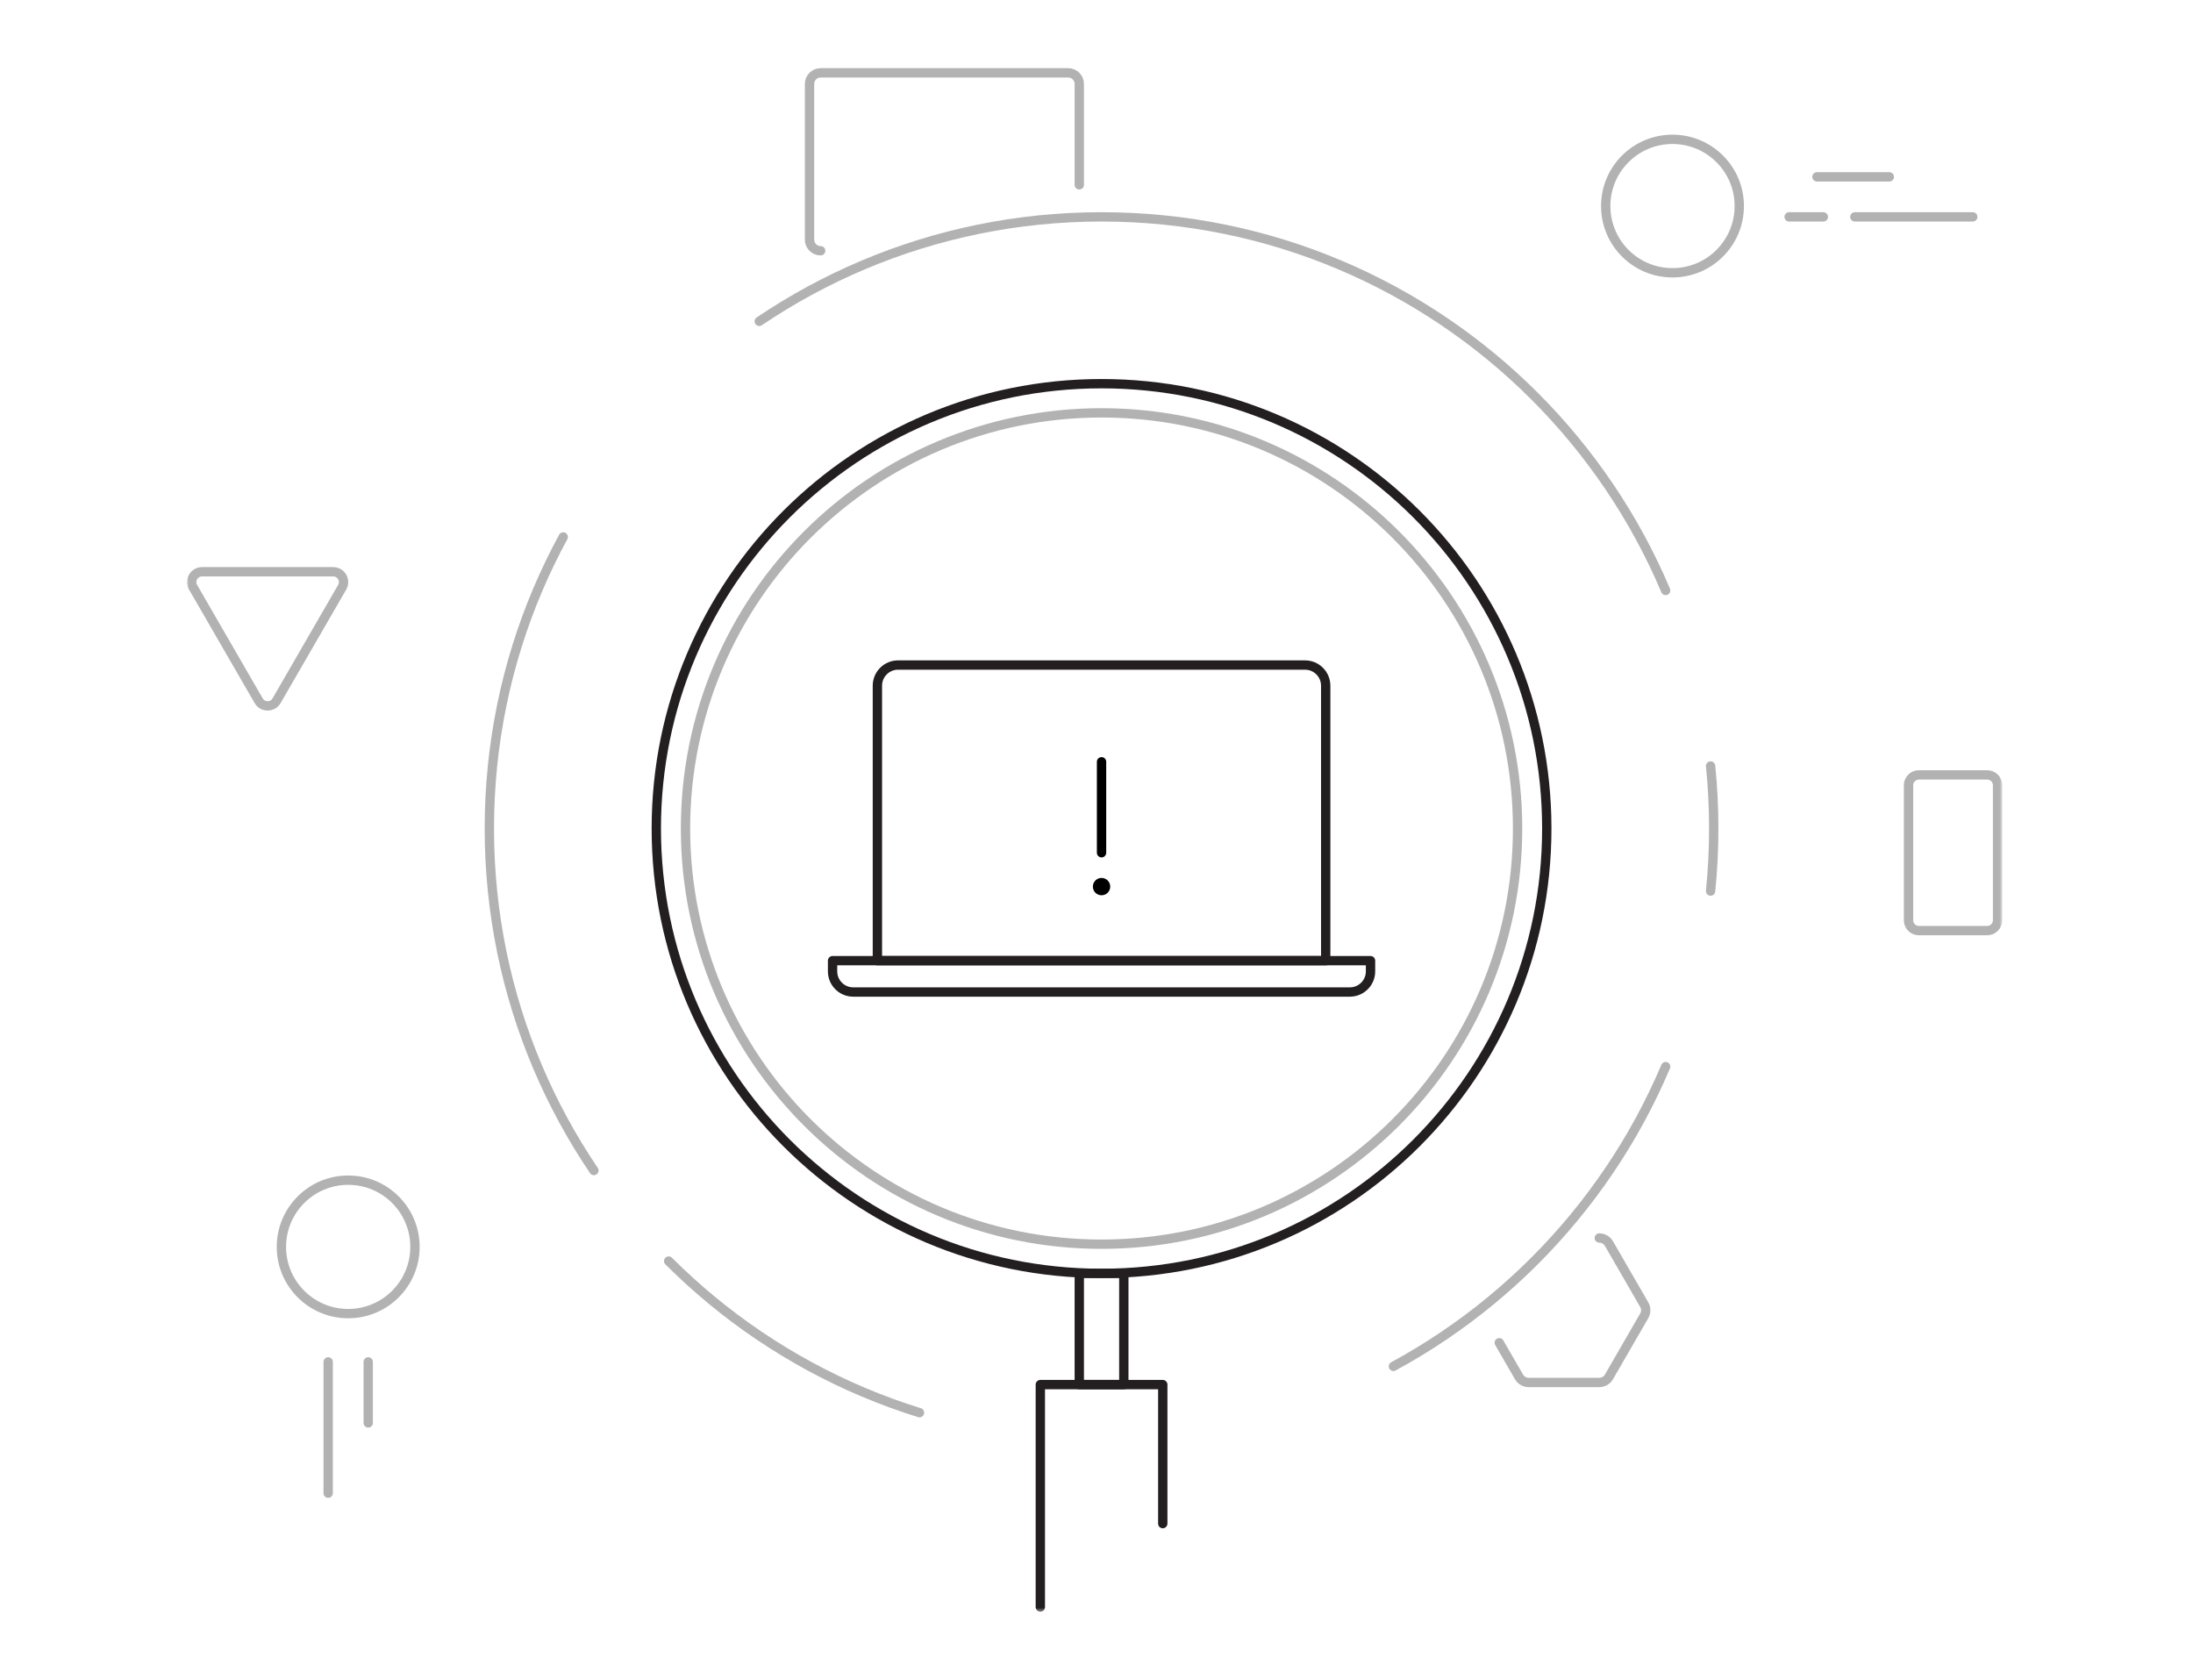 <svg width="470" height="360" viewBox="0 0 470 360" fill="none" xmlns="http://www.w3.org/2000/svg">
<g id="PSW-2">
<mask id="mask0" mask-type="alpha" maskUnits="userSpaceOnUse" x="0" y="0" width="470" height="360">
<rect id="Mask" width="470" height="360" fill="white"/>
</mask>
<g mask="url(#mask0)">
<g id="PSW-2_2">
<path id="Stroke 1" d="M143.305 270.238C146.273 273.203 149.381 276.027 152.622 278.698C155.862 281.369 159.232 283.889 162.722 286.245C166.213 288.599 169.823 290.791 173.54 292.809C177.259 294.827 181.086 296.671 185.01 298.33C188.935 299.987 192.957 301.461 197.065 302.737" stroke="#B2B2B2" stroke-width="2" stroke-linecap="round" stroke-linejoin="round"/>
<path id="Stroke 3" d="M120.711 115.072C118.691 118.786 116.846 122.609 115.186 126.531C113.526 130.451 112.052 134.468 110.773 138.573C109.496 142.678 108.414 146.869 107.54 151.135C106.666 155.402 106.001 159.743 105.552 164.149C105.104 168.555 104.875 173.028 104.875 177.551C104.875 182.077 105.104 186.547 105.552 190.954C106.001 195.36 106.666 199.703 107.54 203.969C108.414 208.236 109.496 212.426 110.773 216.53C112.052 220.634 113.526 224.653 115.186 228.574C116.846 232.494 118.691 236.316 120.711 240.031C122.73 243.746 124.925 247.352 127.283 250.839" stroke="#B2B2B2" stroke-width="2" stroke-linecap="round" stroke-linejoin="round"/>
<path id="Stroke 5" d="M356.978 126.53C355.318 122.609 353.473 118.787 351.453 115.071C349.433 111.357 347.239 107.752 344.881 104.265C342.523 100.778 340.002 97.411 337.328 94.173C334.655 90.937 331.828 87.831 328.859 84.865C325.892 81.901 322.783 79.077 319.542 76.405C316.302 73.734 312.932 71.216 309.442 68.86C305.952 66.504 302.341 64.311 298.624 62.294C294.905 60.276 291.078 58.433 287.154 56.775C283.229 55.116 279.208 53.643 275.099 52.366C270.99 51.09 266.796 50.01 262.525 49.136C258.255 48.264 253.908 47.597 249.498 47.15C245.086 46.703 240.611 46.474 236.082 46.474C231.554 46.474 227.077 46.703 222.667 47.15C218.257 47.597 213.911 48.264 209.639 49.136C205.37 50.01 201.175 51.09 197.066 52.366C192.957 53.643 188.936 55.116 185.011 56.775C181.087 58.433 177.26 60.276 173.541 62.294C169.823 64.311 166.214 66.504 162.723 68.86" stroke="#B2B2B2" stroke-width="2" stroke-linecap="round" stroke-linejoin="round"/>
<path id="Stroke 7" d="M366.61 190.954C367.058 186.548 367.287 182.077 367.287 177.552C367.287 173.028 367.058 168.556 366.61 164.149" stroke="#B2B2B2" stroke-width="2" stroke-linecap="round" stroke-linejoin="round"/>
<path id="Stroke 9" d="M298.623 292.81C302.341 290.792 305.951 288.6 309.441 286.244C312.931 283.888 316.302 281.37 319.542 278.698C322.782 276.027 325.891 273.203 328.859 270.239C331.827 267.273 334.654 264.167 337.328 260.93C340.002 257.693 342.522 254.325 344.88 250.839C347.238 247.352 349.434 243.746 351.453 240.031C353.473 236.317 355.318 232.493 356.978 228.573" stroke="#B2B2B2" stroke-width="2" stroke-linecap="round" stroke-linejoin="round"/>
<path id="Stroke 11" fill-rule="evenodd" clip-rule="evenodd" d="M331.504 177.552C331.504 124.903 288.782 82.222 236.082 82.222C183.381 82.222 140.658 124.903 140.658 177.552C140.658 230.2 183.381 272.882 236.082 272.882C288.782 272.882 331.504 230.2 331.504 177.552Z" stroke="#231F20" stroke-width="2" stroke-linecap="round" stroke-linejoin="round"/>
<path id="Stroke 13" fill-rule="evenodd" clip-rule="evenodd" d="M325.246 177.552C325.246 128.355 285.326 88.474 236.081 88.474C186.837 88.474 146.916 128.355 146.916 177.552C146.916 226.748 186.837 266.629 236.081 266.629C285.326 266.629 325.246 226.748 325.246 177.552Z" stroke="#B2B2B2" stroke-width="2" stroke-linecap="round" stroke-linejoin="round"/>
<path id="Stroke 15" d="M175.882 53.739C174.564 53.739 173.496 52.672 173.496 51.356V17.99C173.496 16.674 174.564 15.607 175.882 15.607H228.924C230.243 15.607 231.31 16.674 231.31 17.99V39.607" stroke="#B2B2B2" stroke-width="2" stroke-linecap="round" stroke-linejoin="round"/>
<path id="Stroke 17" fill-rule="evenodd" clip-rule="evenodd" d="M284.122 205.868H188.041V146.944C188.041 144.498 190.026 142.516 192.473 142.516H279.689C282.137 142.516 284.122 144.498 284.122 146.944V205.868Z" stroke="#231F20" stroke-width="2" stroke-linecap="round" stroke-linejoin="round"/>
<path id="Stroke 19" fill-rule="evenodd" clip-rule="evenodd" d="M293.73 205.868H178.434V208.159C178.434 210.605 180.417 212.587 182.866 212.587H289.297C291.745 212.587 293.73 210.605 293.73 208.159V205.868Z" stroke="#231F20" stroke-width="2" stroke-linecap="round" stroke-linejoin="round"/>
<path id="Stroke 21" d="M236.081 163.247V182.74" stroke="black" stroke-width="2" stroke-linecap="round" stroke-linejoin="round"/>
<path id="Fill 23" fill-rule="evenodd" clip-rule="evenodd" d="M237.942 189.998C237.942 191.024 237.108 191.857 236.081 191.857C235.054 191.857 234.221 191.024 234.221 189.998C234.221 188.972 235.054 188.139 236.081 188.139C237.108 188.139 237.942 188.972 237.942 189.998Z" fill="black"/>
<mask id="mask1" mask-type="alpha" maskUnits="userSpaceOnUse" x="39" y="14" width="391" height="332">
<path id="Clip 26" fill-rule="evenodd" clip-rule="evenodd" d="M39.975 345.487H429.223V14.5H39.975V345.487Z" fill="white"/>
</mask>
<g mask="url(#mask1)">
<path id="Stroke 25" fill-rule="evenodd" clip-rule="evenodd" d="M231.312 296.714H240.854V272.881H231.312V296.714Z" stroke="#231F20" stroke-width="2" stroke-linecap="round" stroke-linejoin="round"/>
<path id="Stroke 27" d="M222.961 344.38V296.715H249.203V326.506" stroke="#231F20" stroke-width="2" stroke-linecap="round" stroke-linejoin="round"/>
<path id="Stroke 28" fill-rule="evenodd" clip-rule="evenodd" d="M425.898 199.424H411.245C410.022 199.424 409.029 198.432 409.029 197.209V168.272C409.029 167.049 410.022 166.058 411.245 166.058H425.898C427.121 166.058 428.114 167.049 428.114 168.272V197.209C428.114 198.432 427.121 199.424 425.898 199.424Z" stroke="#B2B2B2" stroke-width="2" stroke-linecap="round" stroke-linejoin="round"/>
<path id="Stroke 29" fill-rule="evenodd" clip-rule="evenodd" d="M88.937 267.206C88.937 259.308 82.529 252.906 74.624 252.906C66.719 252.906 60.31 259.308 60.31 267.206C60.31 275.103 66.719 281.505 74.624 281.505C82.529 281.505 88.937 275.103 88.937 267.206Z" stroke="#B2B2B2" stroke-width="2" stroke-linecap="round" stroke-linejoin="round"/>
<path id="Stroke 30" fill-rule="evenodd" clip-rule="evenodd" d="M372.76 44.156C372.76 36.259 366.352 29.857 358.447 29.857C350.541 29.857 344.133 36.259 344.133 44.156C344.133 52.054 350.541 58.456 358.447 58.456C366.352 58.456 372.76 52.054 372.76 44.156Z" stroke="#B2B2B2" stroke-width="2" stroke-linecap="round" stroke-linejoin="round"/>
<path id="Stroke 31" fill-rule="evenodd" clip-rule="evenodd" d="M59.276 150.165L73.33 125.848C74.182 124.372 73.116 122.527 71.409 122.527H43.304C41.597 122.527 40.531 124.372 41.384 125.848L55.437 150.165C56.291 151.641 58.422 151.641 59.276 150.165Z" stroke="#B2B2B2" stroke-width="2" stroke-linecap="round" stroke-linejoin="round"/>
<path id="Stroke 32" d="M321.318 287.741L325.553 295.069C325.98 295.806 326.767 296.26 327.62 296.26H342.757C343.609 296.26 344.397 295.806 344.823 295.069L352.392 281.973C352.818 281.236 352.818 280.327 352.392 279.59L344.823 266.492C344.397 265.755 343.609 265.3 342.757 265.3" stroke="#B2B2B2" stroke-width="2" stroke-linecap="round" stroke-linejoin="round"/>
<path id="Stroke 33" d="M70.333 291.85V319.988" stroke="#B2B2B2" stroke-width="2" stroke-linecap="round" stroke-linejoin="round"/>
<path id="Stroke 34" d="M78.915 291.85V304.931" stroke="#B2B2B2" stroke-width="2" stroke-linecap="round" stroke-linejoin="round"/>
<path id="Stroke 35" d="M383.443 46.473H390.771" stroke="#B2B2B2" stroke-width="2" stroke-linecap="round" stroke-linejoin="round"/>
<path id="Stroke 36" d="M397.525 46.473H422.802" stroke="#B2B2B2" stroke-width="2" stroke-linecap="round" stroke-linejoin="round"/>
<path id="Stroke 37" d="M389.406 37.899H404.915" stroke="#B2B2B2" stroke-width="2" stroke-linecap="round" stroke-linejoin="round"/>
</g>
</g>
</g>
</g>
</svg>
